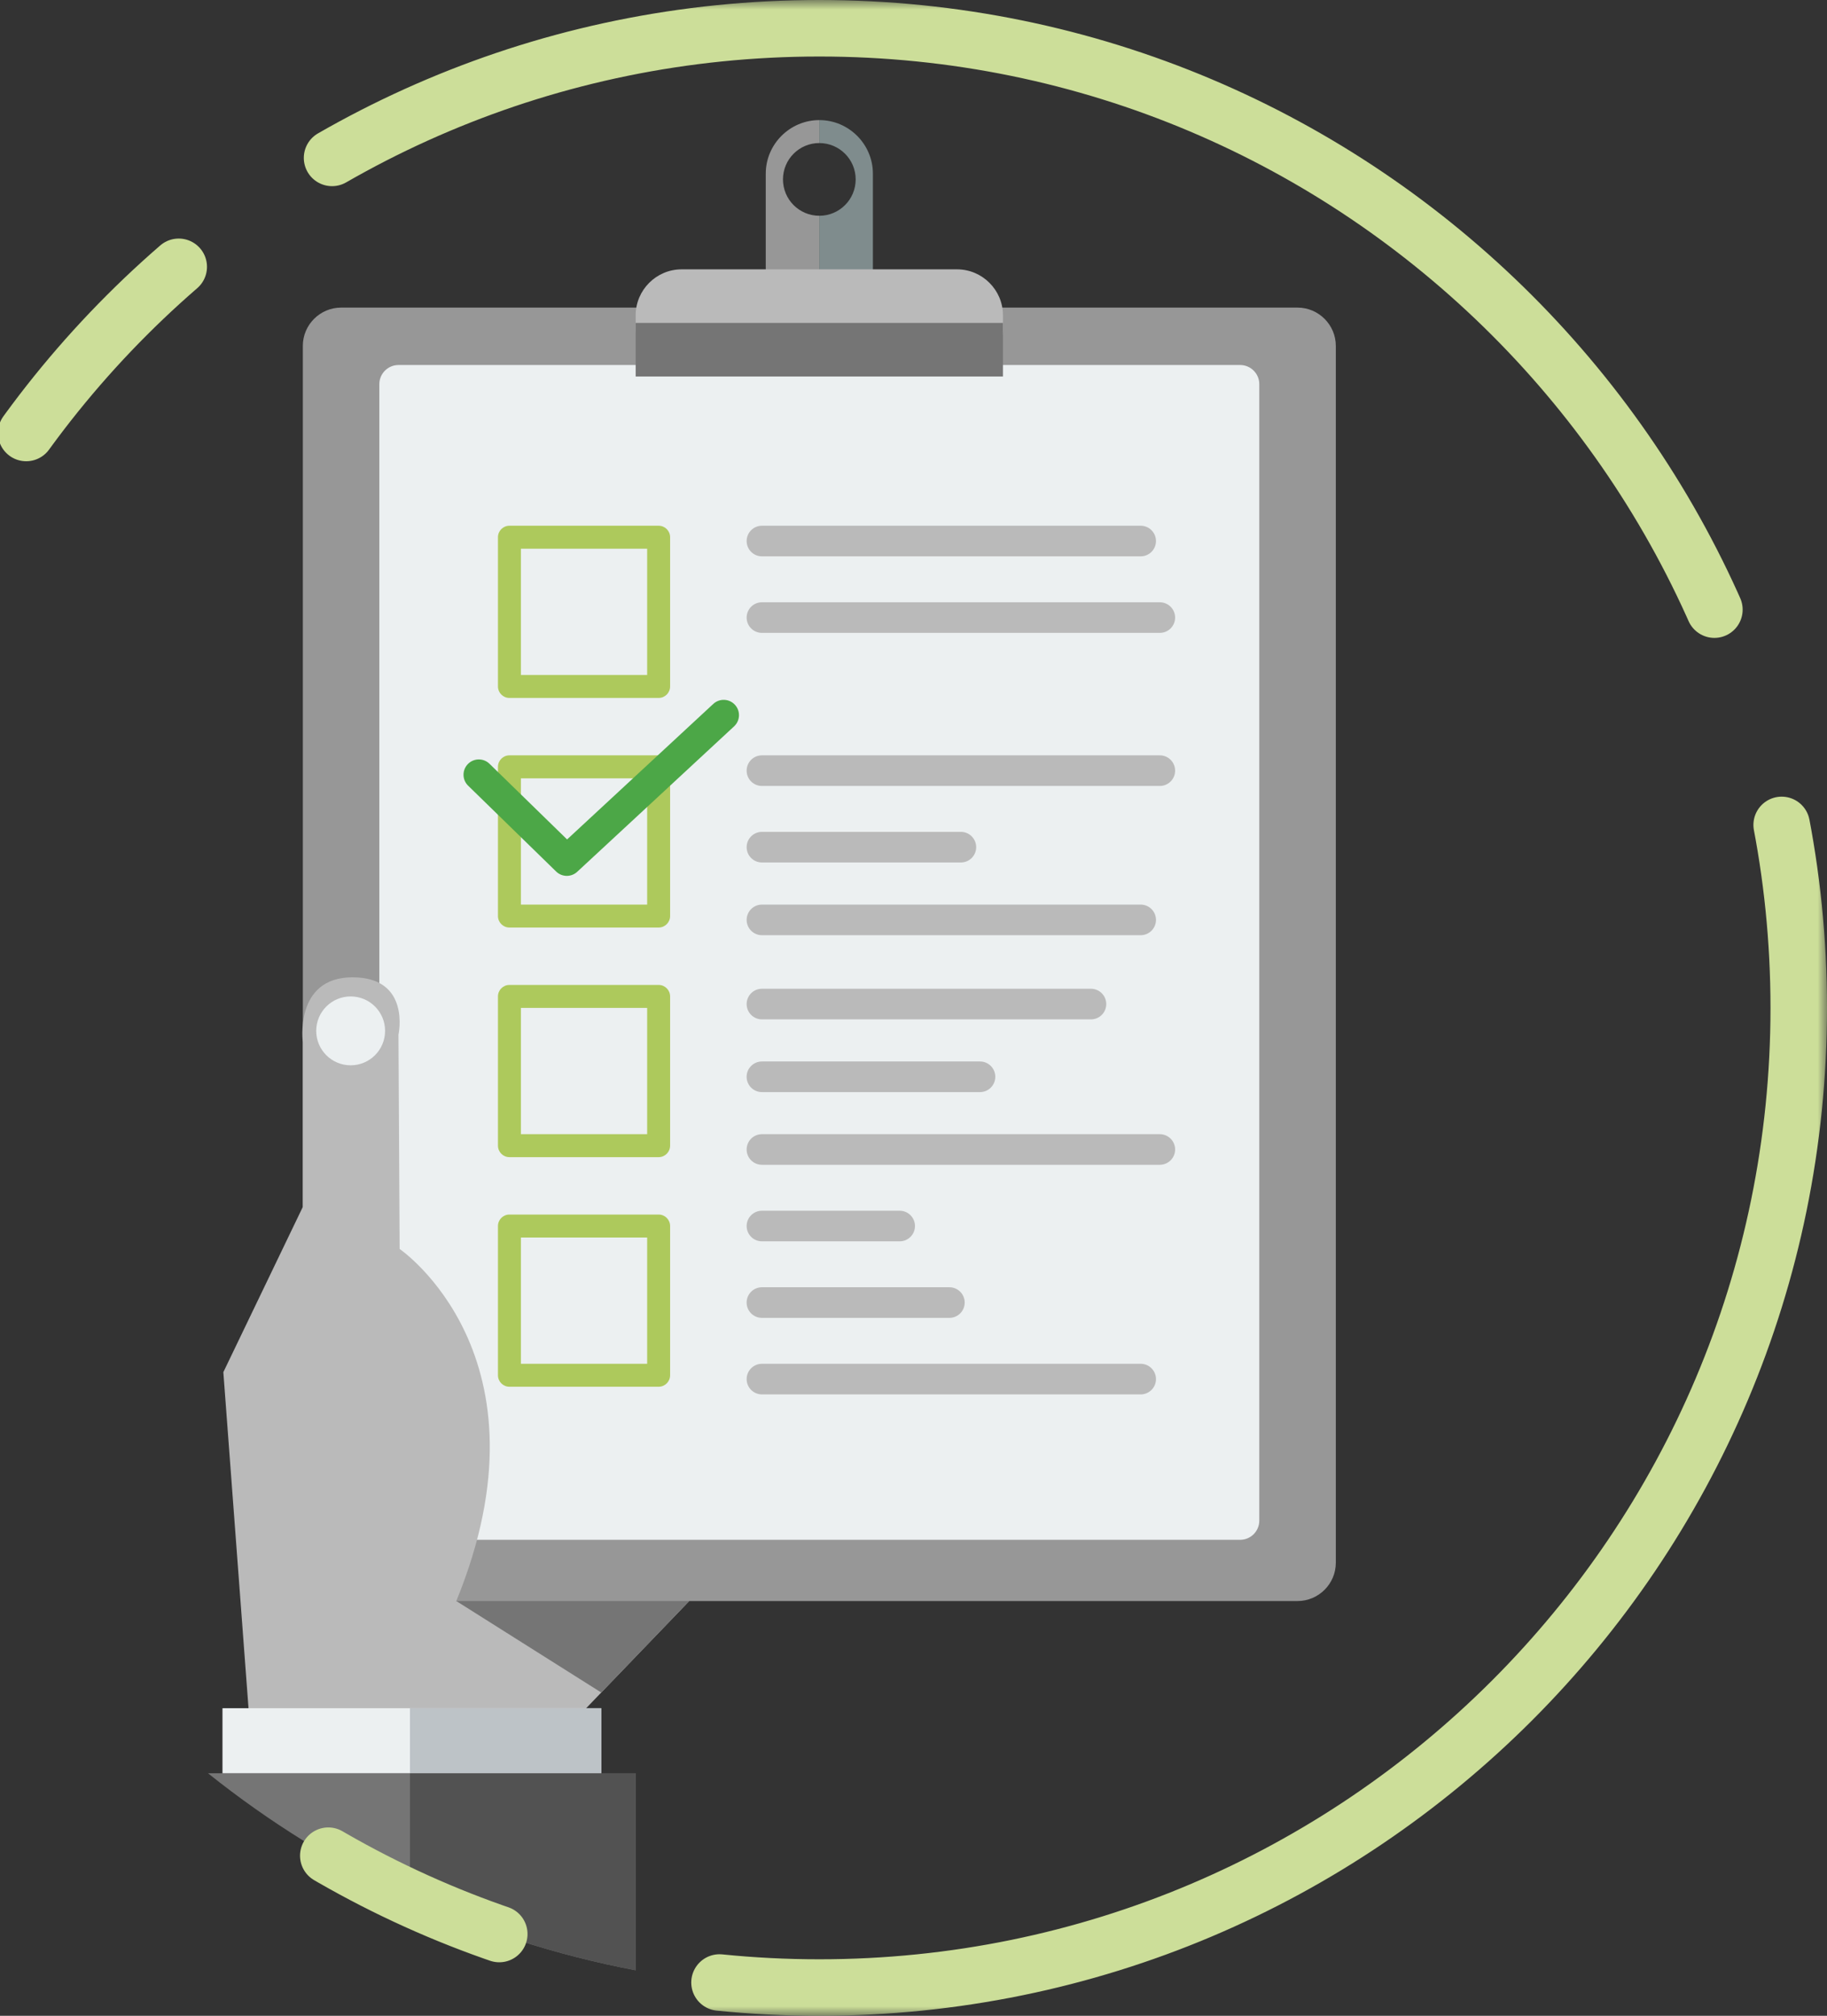 <?xml version="1.0" encoding="UTF-8"?>
<svg width="97px" height="107px" viewBox="0 0 97 107" version="1.1" xmlns="http://www.w3.org/2000/svg" xmlns:xlink="http://www.w3.org/1999/xlink">
    <rect x="0" y="0" width="97" height="107" fill="#333333" stroke="none"/>
    <!-- Generator: Sketch 49 (51002) - http://www.bohemiancoding.com/sketch -->
    <title>Page 1</title>
    <desc>Created with Sketch.</desc>
    <defs>
        <polygon id="path-1" points="0 107 107 107 107 0 0 0"></polygon>
    </defs>
    <g id="Page-1" stroke="none" stroke-width="1" fill="none" fill-rule="evenodd">
        <g transform="translate(-10, 0)">
            <path d="M53.5,6.375 L53.5,7.594 C54.565,7.594 55.43,8.458 55.43,9.523 C55.43,10.589 54.565,11.453 53.5,11.453 L53.5,19.172 C55.064,19.172 56.344,17.892 56.344,16.328 L56.344,9.219 C56.344,7.655 55.064,6.375 53.5,6.375" id="Fill-1" fill="#7F8C8D"></path>
            <path d="M51.57,9.523 C51.57,8.457 52.434,7.593 53.5,7.593 L53.5,6.375 C51.936,6.375 50.656,7.654 50.656,9.218 L50.656,16.328 C50.656,17.892 51.936,19.171 53.5,19.171 L53.5,11.453 C52.434,11.453 51.57,10.589 51.57,9.523" id="Fill-3" fill="#979797"></path>
            <path d="M80.922,82.953 C80.922,84.07 80.008,84.984 78.891,84.984 L28.109,84.984 C26.992,84.984 26.078,84.07 26.078,82.953 L26.078,18.359 C26.078,17.242 26.992,16.328 28.109,16.328 L78.891,16.328 C80.008,16.328 80.922,17.242 80.922,18.359 L80.922,82.953 Z" id="Fill-5" fill="#979797"></path>
            <path d="M63.25,17.547 C63.25,18.888 62.153,19.985 60.812,19.985 L46.188,19.985 C44.847,19.985 43.75,18.888 43.75,17.547 L43.75,16.735 C43.75,15.394 44.847,14.297 46.188,14.297 L60.812,14.297 C62.153,14.297 63.25,15.394 63.25,16.735 L63.25,17.547 Z" id="Fill-7" fill="#BABABA"></path>
            <path d="M31.156,81.734 C30.597,81.734 30.14,81.277 30.14,80.718 L30.14,20.39 C30.14,19.832 30.597,19.375 31.156,19.375 L75.844,19.375 C76.402,19.375 76.859,19.832 76.859,20.39 L76.859,80.718 C76.859,81.277 76.402,81.734 75.844,81.734 L31.156,81.734 Z" id="Fill-9" fill="#ECF0F1"></path>
            <mask id="mask-2" fill="white">
                <use xlink:href="#path-1"></use>
            </mask>
            <g id="Clip-12"></g>
            <polygon id="Fill-11" fill="#757575" mask="url(#mask-2)" points="43.75 19.985 63.25 19.985 63.25 17.141 43.75 17.141"></polygon>
            <path d="M37.656,35.828 L44.359,35.828 L44.359,29.125 L37.656,29.125 L37.656,35.828 Z M45.578,36.437 C45.578,36.774 45.305,37.047 44.969,37.047 L37.047,37.047 C36.71,37.047 36.438,36.774 36.438,36.437 L36.438,28.516 C36.438,28.179 36.71,27.906 37.047,27.906 L44.969,27.906 C45.305,27.906 45.578,28.179 45.578,28.516 L45.578,36.437 Z" id="Fill-13" fill="#ADC95C" mask="url(#mask-2)"></path>
            <path d="M37.656,48.016 L44.359,48.016 L44.359,41.313 L37.656,41.313 L37.656,48.016 Z M45.578,48.625 C45.578,48.961 45.305,49.234 44.969,49.234 L37.047,49.234 C36.71,49.234 36.438,48.961 36.438,48.625 L36.438,40.703 C36.438,40.367 36.71,40.094 37.047,40.094 L44.969,40.094 C45.305,40.094 45.578,40.367 45.578,40.703 L45.578,48.625 Z" id="Fill-14" fill="#ADC95C" mask="url(#mask-2)"></path>
            <path d="M37.656,60.203 L44.359,60.203 L44.359,53.5 L37.656,53.5 L37.656,60.203 Z M45.578,60.812 C45.578,61.149 45.305,61.422 44.969,61.422 L37.047,61.422 C36.71,61.422 36.438,61.149 36.438,60.812 L36.438,52.891 C36.438,52.554 36.71,52.281 37.047,52.281 L44.969,52.281 C45.305,52.281 45.578,52.554 45.578,52.891 L45.578,60.812 Z" id="Fill-15" fill="#ADC95C" mask="url(#mask-2)"></path>
            <path d="M37.656,72.391 L44.359,72.391 L44.359,65.688 L37.656,65.688 L37.656,72.391 Z M45.578,73 C45.578,73.336 45.305,73.609 44.969,73.609 L37.047,73.609 C36.71,73.609 36.438,73.336 36.438,73 L36.438,65.078 C36.438,64.742 36.71,64.469 37.047,64.469 L44.969,64.469 C45.305,64.469 45.578,64.742 45.578,65.078 L45.578,73 Z" id="Fill-16" fill="#ADC95C" mask="url(#mask-2)"></path>
            <path d="M70.562,29.531 L50.453,29.531 C50.005,29.531 49.641,29.167 49.641,28.719 C49.641,28.27 50.005,27.906 50.453,27.906 L70.562,27.906 C71.01,27.906 71.374,28.27 71.374,28.719 C71.374,29.167 71.01,29.531 70.562,29.531" id="Fill-17" fill="#BABABA" mask="url(#mask-2)"></path>
            <path d="M71.578,33.594 L50.453,33.594 C50.004,33.594 49.641,33.23 49.641,32.782 C49.641,32.333 50.004,31.969 50.453,31.969 L71.578,31.969 C72.026,31.969 72.39,32.333 72.39,32.782 C72.39,33.23 72.026,33.594 71.578,33.594" id="Fill-18" fill="#BABABA" mask="url(#mask-2)"></path>
            <path d="M71.578,41.719 L50.453,41.719 C50.004,41.719 49.641,41.355 49.641,40.907 C49.641,40.458 50.004,40.094 50.453,40.094 L71.578,40.094 C72.026,40.094 72.39,40.458 72.39,40.907 C72.39,41.355 72.026,41.719 71.578,41.719" id="Fill-19" fill="#BABABA" mask="url(#mask-2)"></path>
            <path d="M61.016,45.781 L50.453,45.781 C50.005,45.781 49.641,45.417 49.641,44.969 C49.641,44.52 50.005,44.156 50.453,44.156 L61.016,44.156 C61.464,44.156 61.828,44.52 61.828,44.969 C61.828,45.417 61.464,45.781 61.016,45.781" id="Fill-20" fill="#BABABA" mask="url(#mask-2)"></path>
            <path d="M70.562,49.641 L50.453,49.641 C50.005,49.641 49.641,49.277 49.641,48.829 C49.641,48.38 50.005,48.016 50.453,48.016 L70.562,48.016 C71.01,48.016 71.374,48.38 71.374,48.829 C71.374,49.277 71.01,49.641 70.562,49.641" id="Fill-21" fill="#BABABA" mask="url(#mask-2)"></path>
            <path d="M67.922,54.109 L50.453,54.109 C50.005,54.109 49.641,53.745 49.641,53.297 C49.641,52.848 50.005,52.484 50.453,52.484 L67.922,52.484 C68.37,52.484 68.734,52.848 68.734,53.297 C68.734,53.745 68.37,54.109 67.922,54.109" id="Fill-22" fill="#BABABA" mask="url(#mask-2)"></path>
            <path d="M62.031,57.969 L50.453,57.969 C50.004,57.969 49.64,57.605 49.64,57.157 C49.64,56.708 50.004,56.344 50.453,56.344 L62.031,56.344 C62.479,56.344 62.843,56.708 62.843,57.157 C62.843,57.605 62.479,57.969 62.031,57.969" id="Fill-23" fill="#BABABA" mask="url(#mask-2)"></path>
            <path d="M71.578,61.828 L50.453,61.828 C50.004,61.828 49.641,61.464 49.641,61.016 C49.641,60.567 50.004,60.203 50.453,60.203 L71.578,60.203 C72.026,60.203 72.39,60.567 72.39,61.016 C72.39,61.464 72.026,61.828 71.578,61.828" id="Fill-24" fill="#BABABA" mask="url(#mask-2)"></path>
            <path d="M57.766,65.891 L50.454,65.891 C50.005,65.891 49.641,65.527 49.641,65.079 C49.641,64.63 50.005,64.266 50.454,64.266 L57.766,64.266 C58.214,64.266 58.578,64.63 58.578,65.079 C58.578,65.527 58.214,65.891 57.766,65.891" id="Fill-25" fill="#BABABA" mask="url(#mask-2)"></path>
            <path d="M60.406,69.953 L50.453,69.953 C50.004,69.953 49.64,69.589 49.64,69.141 C49.64,68.692 50.004,68.328 50.453,68.328 L60.406,68.328 C60.854,68.328 61.218,68.692 61.218,69.141 C61.218,69.589 60.854,69.953 60.406,69.953" id="Fill-26" fill="#BABABA" mask="url(#mask-2)"></path>
            <path d="M70.562,74.016 L50.453,74.016 C50.005,74.016 49.641,73.652 49.641,73.204 C49.641,72.755 50.005,72.391 50.453,72.391 L70.562,72.391 C71.01,72.391 71.374,72.755 71.374,73.204 C71.374,73.652 71.01,74.016 70.562,74.016" id="Fill-27" fill="#BABABA" mask="url(#mask-2)"></path>
            <path d="M40.094,46.492 C39.889,46.492 39.684,46.415 39.527,46.261 L34.855,41.705 C34.533,41.392 34.527,40.878 34.841,40.556 C35.154,40.235 35.668,40.229 35.989,40.542 L40.108,44.558 L47.869,37.365 C48.199,37.06 48.713,37.079 49.018,37.409 C49.323,37.738 49.303,38.251 48.974,38.556 L40.646,46.275 C40.49,46.42 40.292,46.492 40.094,46.492" id="Fill-28" fill="#4CA747" mask="url(#mask-2)"></path>
            <path d="M21.858,72.835 L26.078,64.062 L26.078,55.328 C26.078,55.328 25.604,51.876 28.718,51.876 C31.833,51.876 31.156,54.922 31.156,54.922 L31.218,66.296 C31.218,66.296 39.551,71.984 34.226,84.984 L46.593,84.984 L39.754,92.094 L23.301,92.094 L21.858,72.835 Z" id="Fill-29" fill="#BABABA" mask="url(#mask-2)"></path>
            <polygon id="Fill-30" fill="#ECF0F1" mask="url(#mask-2)" points="21.812 94.125 41.921 94.125 41.921 90.672 21.812 90.672"></polygon>
            <polygon id="Fill-31" fill="#BDC3C7" mask="url(#mask-2)" points="31.766 94.125 41.922 94.125 41.922 90.672 31.766 90.672"></polygon>
            <path d="M43.75,104.584 L43.75,94.126 L21.043,94.126 C27.524,99.309 35.272,102.975 43.75,104.584" id="Fill-32" fill="#757575" mask="url(#mask-2)"></path>
            <path d="M31.766,100.751 C35.539,102.489 39.556,103.787 43.75,104.584 L43.75,94.126 L31.766,94.126 L31.766,100.751 Z" id="Fill-33" fill="#525252" mask="url(#mask-2)"></path>
            <polygon id="Fill-34" fill="#757575" mask="url(#mask-2)" points="34.226 84.984 41.922 89.84 46.594 84.984"></polygon>
            <path d="M28.617,52.891 C29.627,52.891 30.445,53.709 30.445,54.719 C30.445,55.729 29.627,56.547 28.617,56.547 C27.607,56.547 26.789,55.729 26.789,54.719 C26.789,53.709 27.607,52.891 28.617,52.891" id="Fill-35" fill="#ECF0F1" mask="url(#mask-2)"></path>
            <path d="M105.5,53.5 C105.5,82.219 82.219,105.5 53.5,105.5 C24.781,105.5 1.5,82.219 1.5,53.5 C1.5,24.781 24.781,1.5 53.5,1.5 C82.219,1.5 105.5,24.781 105.5,53.5 Z" id="Stroke-36" stroke="#CCDE99" stroke-width="3" stroke-linecap="round" stroke-dasharray="87,12,10" mask="url(#mask-2)"></path>
        </g>
    </g>
</svg>